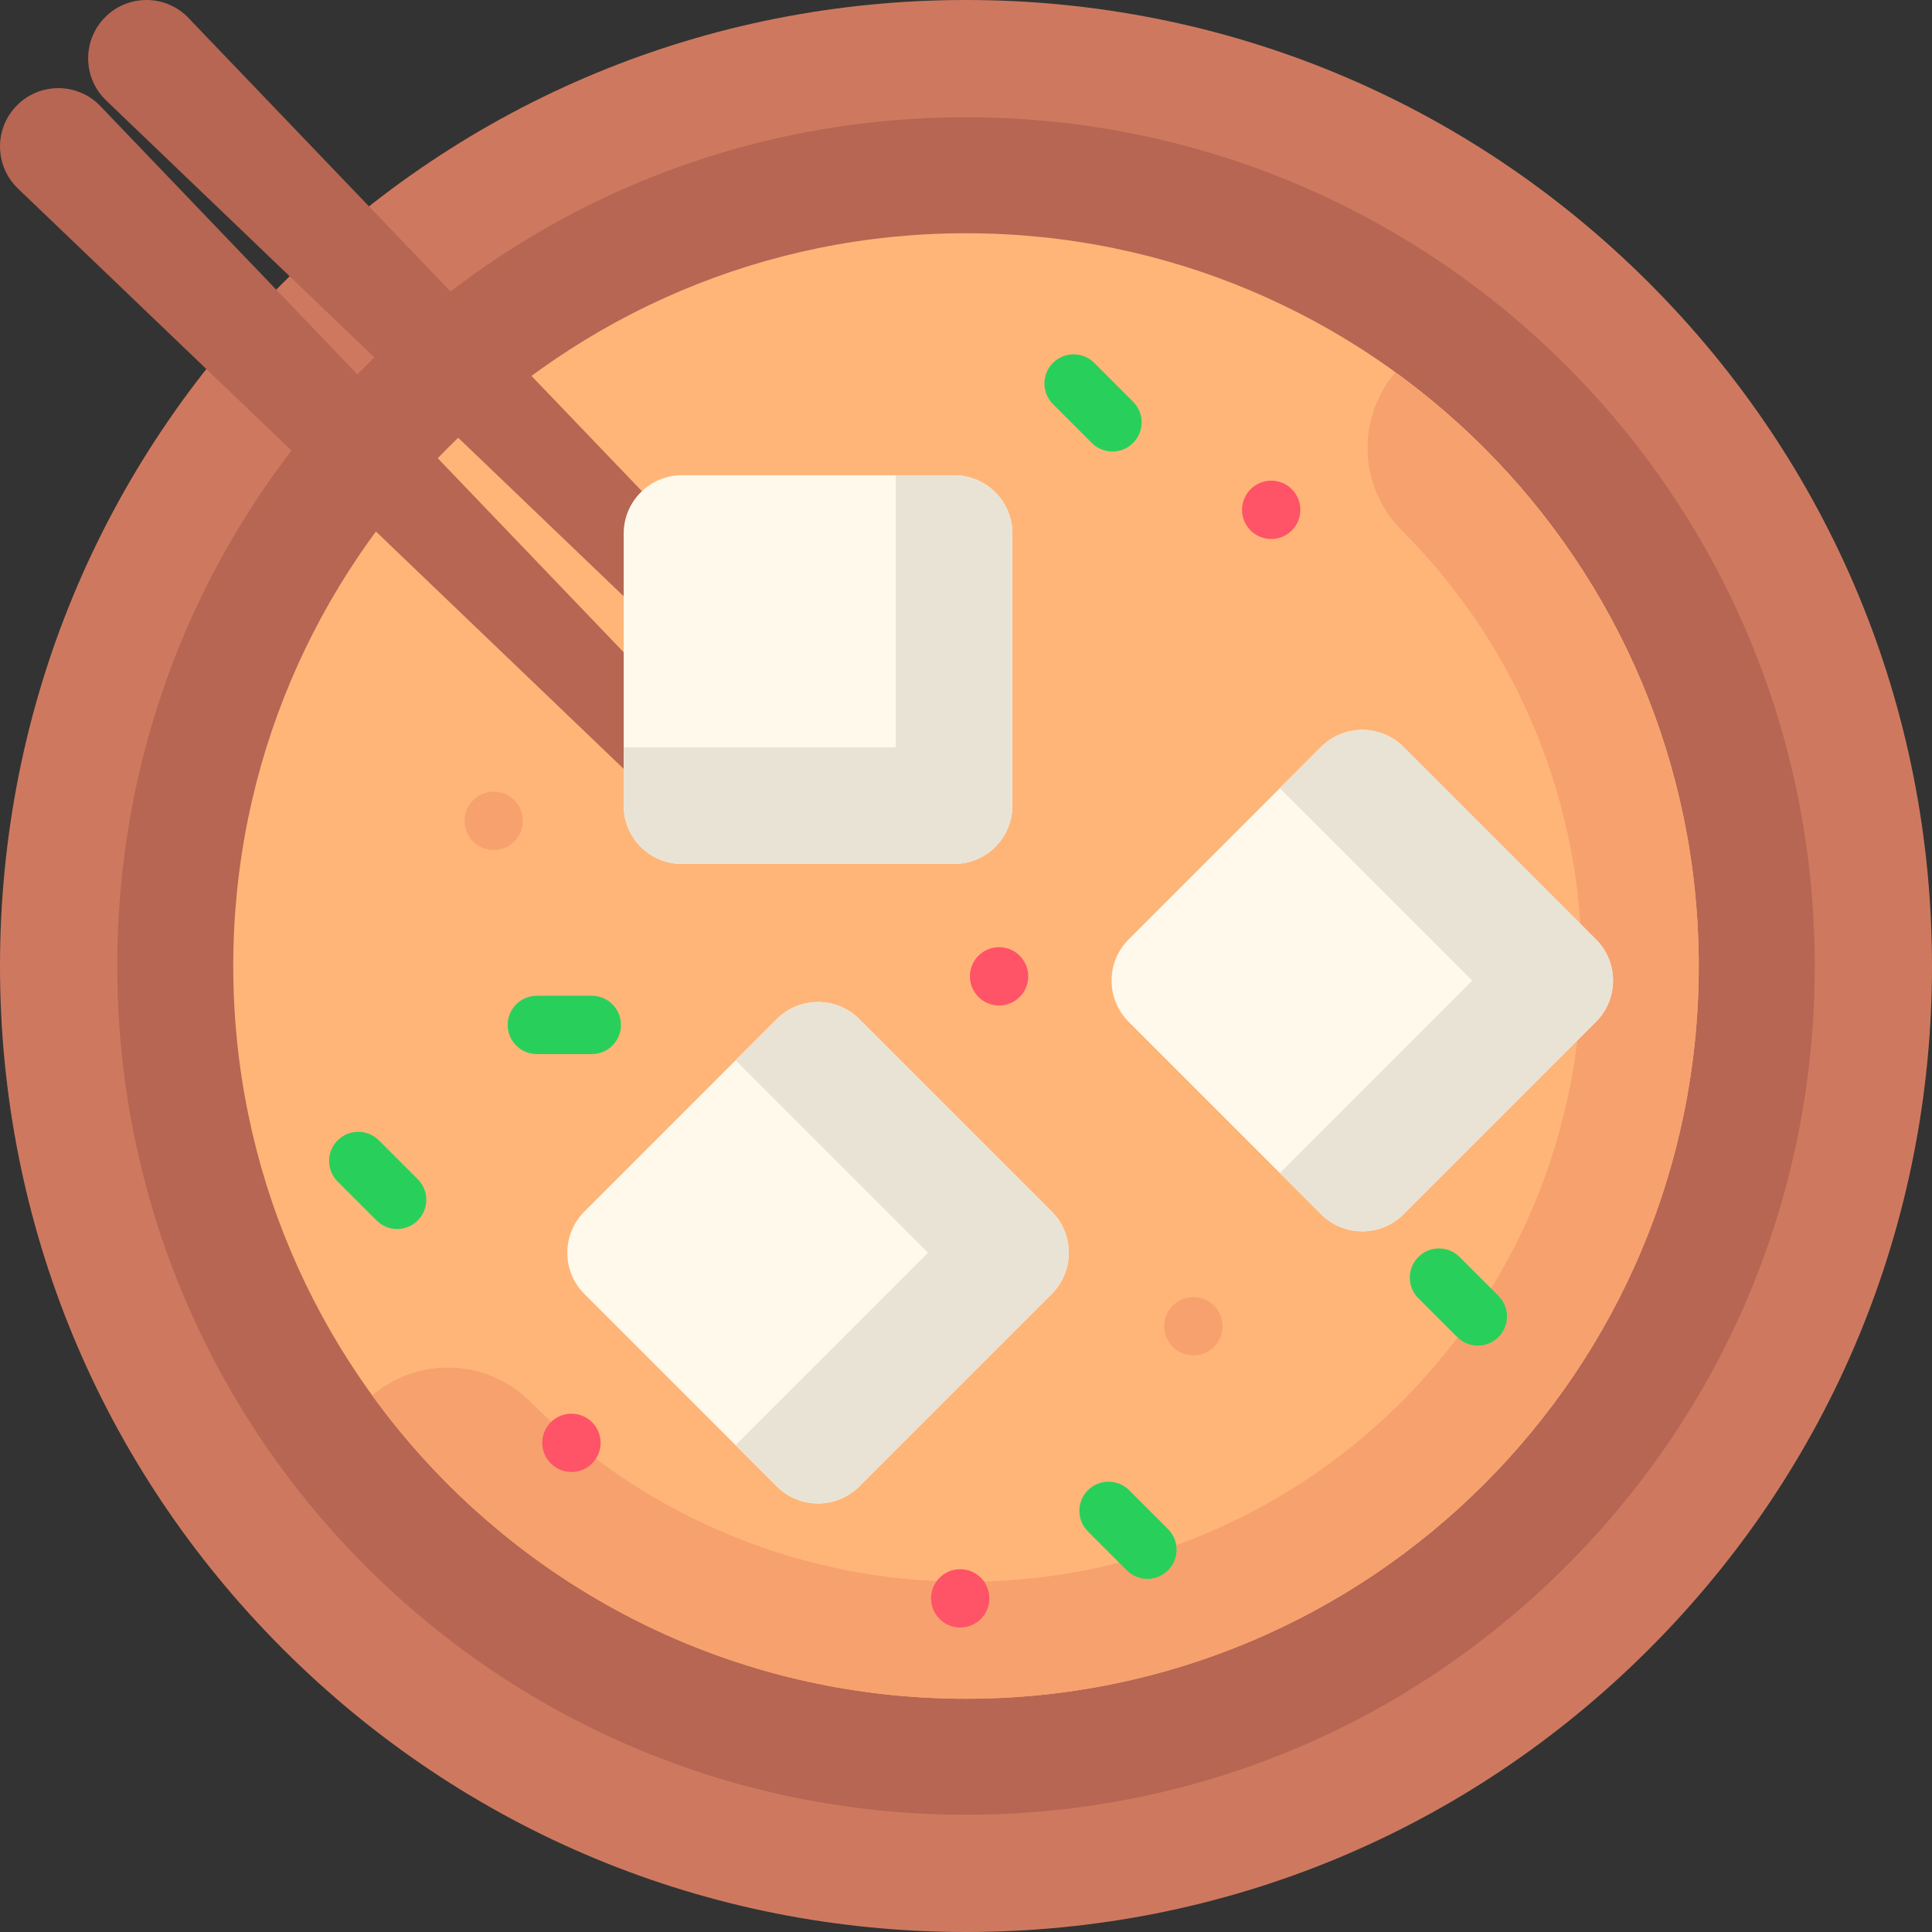 <svg height="512pt" viewBox="0 0 512 512" width="512pt" xmlns="http://www.w3.org/2000/svg"><rect x="0" y="0" width="512" height="512" fill="#333333" stroke="none"/><path d="m256 512c-68.379 0-132.668-26.629-181.02-74.98-48.352-48.352-74.98-112.641-74.98-181.02s26.629-132.668 74.98-181.02c48.352-48.352 112.641-74.98 181.02-74.98s132.668 26.629 181.02 74.98c48.352 48.352 74.98 112.641 74.98 181.02s-26.629 132.668-74.98 181.02c-48.352 48.352-112.641 74.98-181.02 74.98zm0 0" fill="#ce795f"/><path d="m256 31.074c-60.082 0-116.566 23.395-159.047 65.879-42.484 42.484-65.879 98.965-65.879 159.047 0 123.922 100.191 224.926 224.926 224.926 60.082 0 116.566-23.395 159.047-65.879 42.484-42.484 65.883-98.965 65.883-159.047-.004-124.688-100.961-224.926-224.93-224.926zm0 0" fill="#b66652"/><path d="m450.188 256c0 107.246-86.941 194.188-194.188 194.188s-194.188-86.941-194.188-194.188 86.941-194.188 194.188-194.188 194.188 86.941 194.188 194.188zm0 0" fill="#ffb578"/><path d="m369.781 98.664c-10.352 12.145-9.801 30.398 1.68 41.875 63.66 63.664 63.66 167.254 0 230.918-63.668 63.664-167.254 63.664-230.922 0-11.488-11.488-29.77-12.031-41.91-1.648 35.176 48.613 92.352 80.379 157.371 80.379 107.246 0 194.188-86.941 194.188-194.188 0-63.977-31.434-121.75-80.406-157.336zm0 0" fill="#f7a16e"/><path d="m49.508 4.297c-6.164-5.906-15.949-5.695-21.855.469-5.902 6.164-5.695 15.945.469 21.852l154.754 148.258c2.203-7.703 5.25-15.059 9.023-21.969-67.684-70.641-142.312-148.535-142.391-148.609zm0 0" fill="#b66652"/><path d="m4.297 28.121c-5.906 6.164-5.695 15.949.469 21.855l174.742 167.41c-.641-5.383-.895-10.887-.711-16.484.137-4.305.535-8.543 1.172-12.711-70.41-73.488-153.734-160.457-153.82-160.539-6.164-5.902-15.949-5.695-21.852.469zm0 0" fill="#b66652"/><path d="m323.988 351.465c0 4.266-3.461 7.727-7.727 7.727s-7.727-3.461-7.727-7.727c0-4.27 3.461-7.727 7.727-7.727s7.727 3.457 7.727 7.727zm0 0" fill="#f7a16e"/><path d="m397.105 343.414-10.305-10.301c-3.016-3.02-7.91-3.02-10.926 0-3.016 3.016-3.016 7.91 0 10.926l10.305 10.301c1.508 1.508 3.484 2.262 5.461 2.262s3.957-.754 5.465-2.262c3.016-3.016 3.016-7.91 0-10.926zm0 0" fill="#28d05b"/><path d="m299.238 394.922c-3.02-3.016-7.91-3.016-10.926 0-3.02 3.02-3.02 7.91 0 10.926l10.301 10.305c1.508 1.508 3.484 2.262 5.461 2.262 1.977 0 3.957-.754 5.465-2.262 3.016-3.02 3.016-7.91 0-10.926zm0 0" fill="#28d05b"/><path d="m105.25 325.699c-1.977 0-3.953-.754-5.461-2.266l-10.305-10.301c-3.016-3.016-3.016-7.91 0-10.926 3.02-3.02 7.91-3.02 10.926 0l10.305 10.301c3.016 3.02 3.016 7.91 0 10.926-1.512 1.512-3.488 2.266-5.465 2.266zm0 0" fill="#28d05b"/><path d="m138.559 217.527c0 4.27-3.457 7.727-7.727 7.727-4.266 0-7.727-3.457-7.727-7.727 0-4.266 3.461-7.727 7.727-7.727 4.27 0 7.727 3.461 7.727 7.727zm0 0" fill="#f7a16e"/><path d="m156.836 279.344h-14.57c-4.266 0-7.727-3.457-7.727-7.727 0-4.266 3.461-7.727 7.727-7.727h14.57c4.266 0 7.727 3.461 7.727 7.727 0 4.27-3.461 7.727-7.727 7.727zm0 0" fill="#28d05b"/><path d="m289.352 117.395-10.301-10.301c-3.02-3.02-3.02-7.91 0-10.93 3.016-3.016 7.91-3.016 10.926 0l10.301 10.305c3.02 3.016 3.02 7.906 0 10.926-3.016 3.016-7.91 3.016-10.926 0zm0 0" fill="#28d05b"/><g fill="#ff5368"><path d="m272.492 258.738c0 4.27-3.461 7.727-7.727 7.727-4.27 0-7.727-3.457-7.727-7.727 0-4.266 3.457-7.727 7.727-7.727 4.266 0 7.727 3.461 7.727 7.727zm0 0"/><path d="m159.164 382.367c0 4.27-3.461 7.727-7.727 7.727s-7.727-3.457-7.727-7.727c0-4.266 3.461-7.727 7.727-7.727s7.727 3.461 7.727 7.727zm0 0"/><path d="m262.188 423.578c0 4.266-3.457 7.727-7.723 7.727-4.27 0-7.727-3.461-7.727-7.727s3.457-7.727 7.727-7.727c4.266 0 7.723 3.461 7.723 7.727zm0 0"/><path d="m344.609 135.109c0 4.266-3.461 7.727-7.727 7.727-4.266 0-7.727-3.461-7.727-7.727s3.461-7.727 7.727-7.727c4.266 0 7.727 3.461 7.727 7.727zm0 0"/></g><path d="m180.734 125.945h72.113c8.531 0 15.453 6.918 15.453 15.449v72.113c0 8.535-6.922 15.453-15.453 15.453h-72.113c-8.535 0-15.453-6.918-15.453-15.453v-72.113c0-8.531 6.918-15.449 15.453-15.449zm0 0" fill="#fff9eb"/><path d="m252.848 125.945h-15.453v72.109h-72.113v15.453c0 8.535 6.918 15.453 15.453 15.453h72.113c8.531 0 15.453-6.918 15.453-15.453v-72.113c0-8.531-6.918-15.449-15.453-15.449zm0 0" fill="#e9e3d5"/><path d="m299.105 248.945 50.992-50.992c6.035-6.035 15.82-6.035 21.852 0l50.992 50.992c6.035 6.035 6.035 15.82 0 21.852l-50.992 50.992c-6.031 6.035-15.816 6.035-21.852 0l-50.992-50.992c-6.035-6.031-6.035-15.816 0-21.852zm0 0" fill="#fff9eb"/><path d="m350.098 197.953-10.926 10.93 50.992 50.988-50.992 50.992 10.926 10.926c6.035 6.035 15.82 6.035 21.855 0l50.988-50.988c6.035-6.035 6.035-15.82 0-21.855l-50.988-50.988c-6.035-6.039-15.82-6.039-21.855-.004zm0 0" fill="#e9e3d5"/><path d="m154.871 321.062 50.992-50.988c6.035-6.035 15.816-6.035 21.852 0l50.992 50.988c6.035 6.035 6.035 15.82 0 21.855l-50.992 50.988c-6.035 6.035-15.816 6.035-21.852 0l-50.992-50.988c-6.035-6.035-6.035-15.82 0-21.855zm0 0" fill="#fff9eb"/><path d="m205.863 270.07-10.926 10.93 50.992 50.988-50.992 50.992 10.926 10.926c6.035 6.035 15.82 6.035 21.855 0l50.988-50.988c6.035-6.035 6.035-15.82 0-21.855l-50.988-50.988c-6.035-6.039-15.82-6.035-21.855-.004zm0 0" fill="#e9e3d5"/></svg>